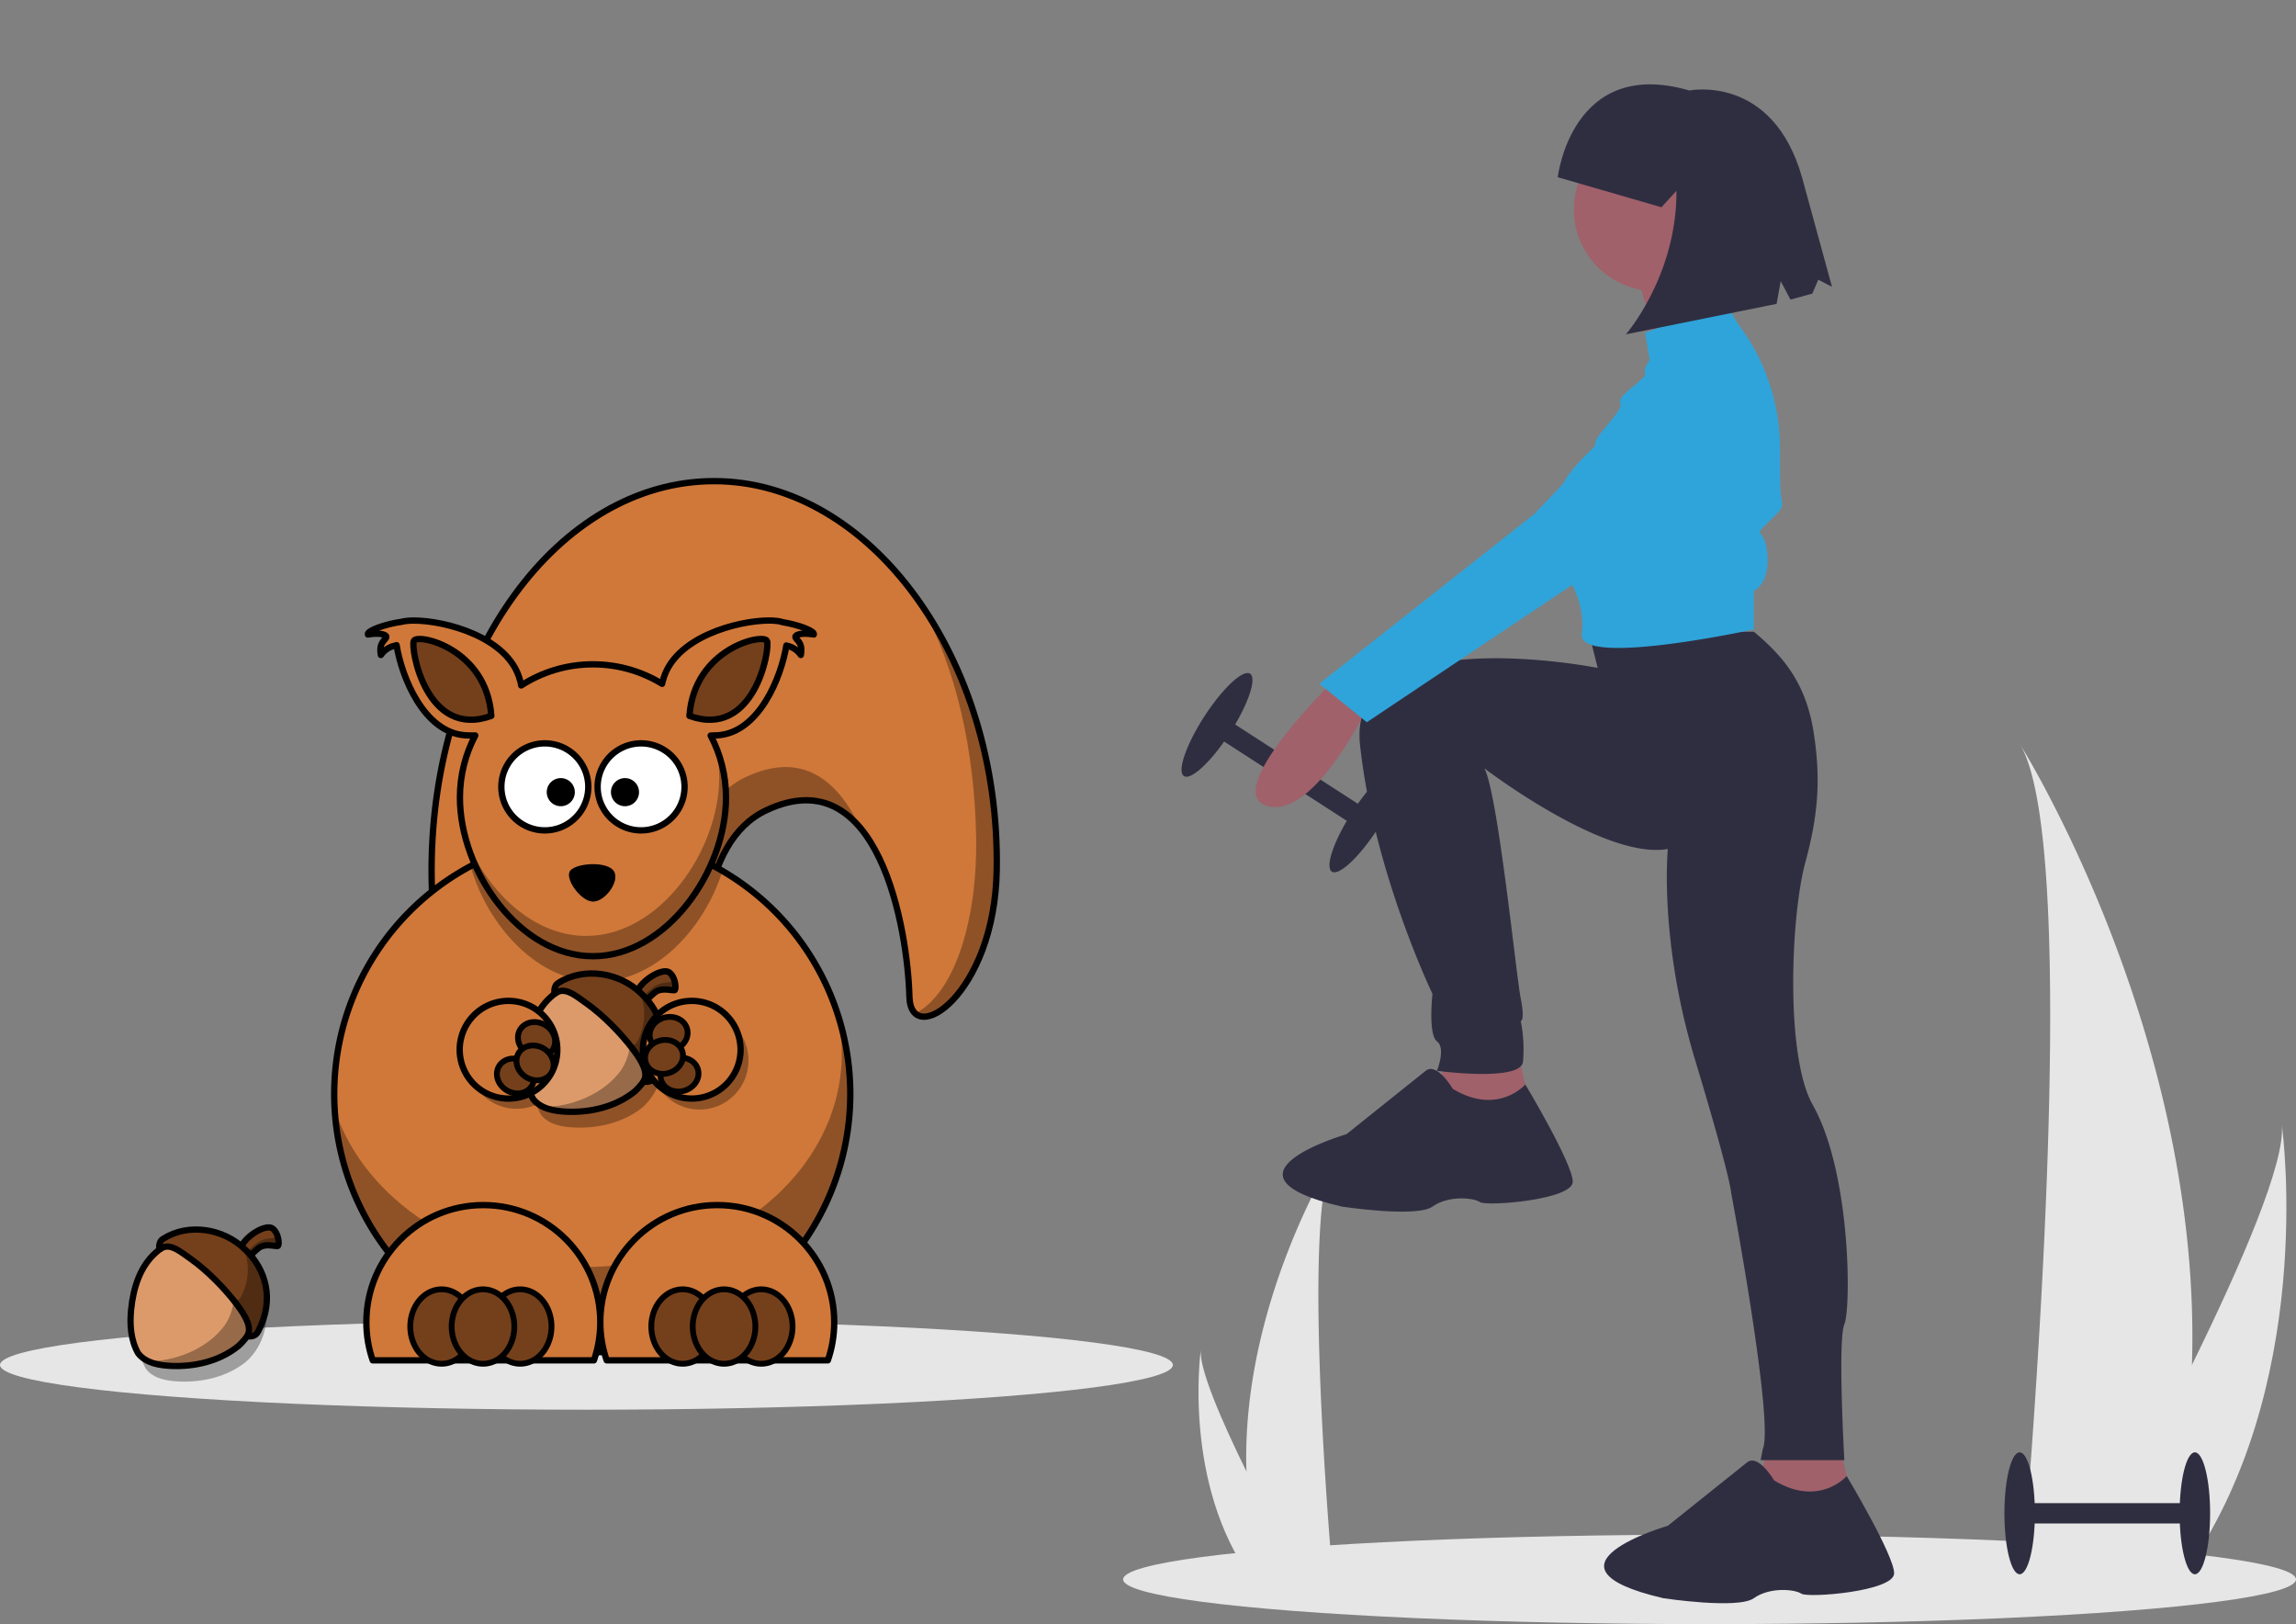 <?xml version="1.0" encoding="UTF-8" standalone="no"?>
<svg
   data-name="Layer 1"
   width="882.655"
   height="624.264"
   viewBox="0 0 882.655 624.264"
   version="1.1"
   id="svg912"
   sodipodi:docname="undraw_personal_training_sqrl.svg"
   inkscape:version="1.1.1 (c3084ef, 2021-09-22)"
   xmlns:inkscape="http://www.inkscape.org/namespaces/inkscape"
   xmlns:sodipodi="http://sodipodi.sourceforge.net/DTD/sodipodi-0.dtd"
   xmlns:xlink="http://www.w3.org/1999/xlink"
   xmlns="http://www.w3.org/2000/svg"
   xmlns:svg="http://www.w3.org/2000/svg">
  <rect x="0" y="0" width="882.655" height="624.264" fill="#808080" stroke="none"/>
  <defs
     id="defs916">
    <linearGradient
       id="linearGradient2009"
       inkscape:swatch="solid"
       gradientTransform="matrix(0.012,0.051,0.161,-0.049,-442.236,367.732)">
      <stop
         style="stop-color:#74401b;stop-opacity:1;"
         offset="0"
         id="stop2007" />
    </linearGradient>
    <linearGradient
       id="linearGradient2069"
       inkscape:swatch="solid"
       gradientTransform="matrix(0.382,0.102,-0.102,0.382,-1242.255,-558.581)">
      <stop
         style="stop-color:#d07839;stop-opacity:1;"
         offset="0"
         id="stop2067" />
    </linearGradient>
    <linearGradient
       inkscape:collect="always"
       xlink:href="#linearGradient2069"
       id="linearGradient2071"
       x1="162.518"
       y1="416.035"
       x2="448.502"
       y2="416.035"
       gradientUnits="userSpaceOnUse"
       gradientTransform="translate(-427.384,-220.016)" />
    <linearGradient
       inkscape:collect="always"
       xlink:href="#linearGradient2069"
       id="linearGradient2083"
       x1="269.201"
       y1="561.96"
       x2="515.179"
       y2="561.96"
       gradientUnits="userSpaceOnUse"
       gradientTransform="matrix(1.343,0,0,1.344,-647.624,-366.076)" />
    <linearGradient
       inkscape:collect="always"
       xlink:href="#linearGradient2069"
       id="linearGradient2077"
       x1="202.81"
       y1="467.855"
       x2="564.179"
       y2="467.855"
       gradientUnits="userSpaceOnUse"
       gradientTransform="translate(-427.384,-220.016)" />
  </defs>
  <sodipodi:namedview
     id="namedview914"
     pagecolor="#ffffff"
     bordercolor="#666666"
     borderopacity="1.0"
     inkscape:pageshadow="2"
     inkscape:pageopacity="0.0"
     inkscape:pagecheckerboard="0"
     showgrid="false"
     inkscape:zoom="1.0043824"
     inkscape:cx="436.5867"
     inkscape:cy="312.13211"
     inkscape:window-width="1440"
     inkscape:window-height="855"
     inkscape:window-x="0"
     inkscape:window-y="23"
     inkscape:window-maximized="1"
     inkscape:current-layer="svg912" />
  <rect
     x="650.916"
     y="401.084"
     width="7.81"
     height="67.363"
     transform="translate(-224.352 611.048) rotate(-57.14)"
     fill="#2f2e41"
     id="rect824" />
  <ellipse
     cx="683.114"
     cy="453.041"
     rx="23.431"
     ry="5.858"
     transform="matrix(0.543, -0.84, 0.84, 0.543, -226.762, 643.172)"
     fill="#2f2e41"
     id="ellipse826" />
  <ellipse
     cx="626.529"
     cy="416.49"
     rx="23.431"
     ry="5.858"
     transform="translate(-221.942 578.923) rotate(-57.14)"
     fill="#2f2e41"
     id="ellipse828" />
  <ellipse
     cx="657.206"
     cy="607.069"
     rx="225.449"
     ry="17.195"
     fill="#e6e6e6"
     id="ellipse830" />
  <ellipse
     cx="225.449"
     cy="524.654"
     rx="225.449"
     ry="17.195"
     fill="#e6e6e6"
     id="ellipse832" />
  <path
     d="M1001.329,662.485a294.268,294.268,0,0,1-13.746,81.345c-.192.611-.392,1.213-.593,1.824h-51.299c.055-.547.11-1.158.164-1.824,3.421-39.323,23.141-278.651-.438-319.578C937.479,427.571,1005.306,537.539,1001.329,662.485Z"
     transform="translate(-158.673 -137.868)"
     fill="#e6e6e6"
     id="path834" />
  <path
     d="M997.48,743.829c-.429.611-.876,1.222-1.332,1.824H957.665c.292-.52.629-1.131,1.022-1.824,6.358-11.475,25.175-45.78,42.643-81.345,18.772-38.219,35.993-77.888,34.543-92.245C1036.319,573.478,1049.308,672.19,997.48,743.829Z"
     transform="translate(-158.673 -137.868)"
     fill="#e6e6e6"
     id="path836" />
  <path
     d="M637.84,703.438a149.366,149.366,0,0,0,6.977,41.289c.097.31.199.616.301.926h26.039c-.028-.278-.056-.588-.083-.926-1.736-19.959-11.746-141.439.222-162.213C670.249,584.2,635.821,640.018,637.84,703.438Z"
     transform="translate(-158.673 -137.868)"
     fill="#e6e6e6"
     id="path838" />
  <path
     d="M639.794,744.728c.218.31.444.62.676.926h19.534c-.148-.264-.319-.574-.519-.926-3.227-5.824-12.778-23.237-21.645-41.289-9.528-19.399-18.27-39.535-17.533-46.822C620.08,658.26,613.487,708.365,639.794,744.728Z"
     transform="translate(-158.673 -137.868)"
     fill="#e6e6e6"
     id="path840" />
  <path
     d="M671.074,399.807s-43.501,42.631-25.231,47.851,39.151-39.151,39.151-39.151Z"
     transform="translate(-158.673 -137.868)"
     fill="#a0616a"
     id="path842" />
  <polygon
     points="555.902 405.493 550.682 429.854 589.833 431.594 583.743 405.493 555.902 405.493"
     fill="#a0616a"
     id="polygon844" />
  <polygon
     points="679.446 556.007 674.226 580.368 713.377 582.108 707.286 556.007 679.446 556.007"
     fill="#a0616a"
     id="polygon846" />
  <path
     d="M769.387,380.667l3.48,13.92s-96.573-19.141-91.353,29.581,27.841,95.703,27.841,95.703-1.74,15.66,1.74,18.27,0,11.31,0,11.31,32.191,4.35,33.061-3.48a54.567,54.567,0,0,0-.87-15.66s1.74,0,0-8.7-8.769-78.865-13.989-88.436c0,0,46.18,35.364,70.541,31.014,0,0-3.48,34.801,10.44,80.912S824.198,596.433,824.198,596.433s16.53,87.872,12.18,98.313l-.87,4.35H867.699s-2.61-46.111,0-52.201,2.61-58.292-12.18-84.392c-10.474-18.484-8.523-72.077-2.794-93.26,4.811-17.789,6.026-31.481,3.206-49.692-3.016-19.475-12.022-29.655-23.033-38.883Z"
     transform="translate(-158.673 -137.868)"
     fill="#2f2e41"
     id="path848" />
  <circle
     cx="636.38"
     cy="80.539"
     r="31.321"
     fill="#a0616a"
     id="circle850" />
  <path
     d="M786.787,240.593s9.57,27.841,8.7,33.061,27.841-10.44,27.841-10.44-11.31-27.841-7.83-35.671Z"
     transform="translate(-158.673 -137.868)"
     fill="#a0616a"
     id="path852" />
  <path
     d="M821.588,253.643l-30.451,12.18,1.74,10.44s-2.61,3.48-1.74,5.22-11.31,8.7-9.57,11.31-10.44,13.05-9.57,15.66-27.841,18.271-12.18,48.721c0,0,8.12,10.555,7.102,23.038q-.054.658-.142,1.323c-1.74,13.05,66.122-1.74,66.122-1.74V365.006s6.09-2.61,5.22-13.92-6.09-6.09,0-12.18,6.09-5.22,5.22-10.44c-.347-2.085-.417-9.58-.376-17.832a79.168,79.168,0,0,0-16.154-48.29h0Z"
     transform="translate(-158.673 -137.868)"
     fill="#2fa4da"
     id="path854" />
  <path
     d="M805.058,276.264,748.506,335.426,665.854,400.677l18.27,14.79L836.378,313.675S849.429,257.993,805.058,276.264Z"
     transform="translate(-158.673 -137.868)"
     fill="#2fa4da"
     id="path856" />
  <path
     d="M717.185,556.412s-6.09-10.44-10.44-6.96L676.294,573.812s-53.942,15.66-1.74,27.841c0,0,28.711,4.35,34.801,0s15.66-3.48,18.27-1.74,35.671-.87,35.671-7.83-18.234-37.379-18.234-37.379S734.586,566.852,717.185,556.412Z"
     transform="translate(-158.673 -137.868)"
     fill="#2f2e41"
     id="path858" />
  <path
     d="M840.729,706.926s-6.09-10.44-10.44-6.96l-30.451,24.361s-53.941,15.66-1.74,27.841c0,0,28.711,4.35,34.801,0s15.66-3.48,18.27-1.74,35.671-.87,35.671-7.83-18.234-37.379-18.234-37.379S858.129,717.366,840.729,706.926Z"
     transform="translate(-158.673 -137.868)"
     fill="#2f2e41"
     id="path860" />
  <path
     d="M757.517,205.986s5.296-46.552,50.589-33.334c0,0,32.042-6.517,43.359,33.502l11.487,41.957-5.258-2.732-2.324,5.35-8.391,2.297-3.746-7.093-1.579,8.731-57.951,11.716s19.599-22.393,19.46-55.189l-5.773,6.34Z"
     transform="translate(-158.673 -137.868)"
     fill="#2f2e41"
     id="path862" />
  <rect
     x="776.418"
     y="577.76"
     width="67.363"
     height="7.81"
     fill="#2f2e41"
     id="rect906" />
  <ellipse
     cx="843.781"
     cy="581.665"
     rx="5.858"
     ry="23.431"
     fill="#2f2e41"
     id="ellipse908" />
  <ellipse
     cx="776.418"
     cy="581.665"
     rx="5.858"
     ry="23.431"
     fill="#2f2e41"
     id="ellipse910" />
  <g
     id="g1709"
     transform="matrix(0.608,0,0,0.608,301.242,183.847)">
    <path
       id="path3584"
       style="fill:url(#linearGradient2077);fill-opacity:1;stroke:#000000;stroke-width:4;stroke-linecap:round;stroke-linejoin:round"
       d="m 134.746,247.834 c -1.39,78.87 -54.33,113.15 -55.2,79.85 -1.08,-42.12 -19.22,-151.36 -90.42,-117.86 -85.15,40.06 -8.39,284.07 -33.04,284.07 -98.62,0 -178.66,-110.23 -178.66,-246.06 0,-135.82 80.04,-246.05 178.66,-246.05 98.62,0 181.02,111.96 178.66,246.05 z" />
    <path
       id="path3604"
       style="fill:#000000;fill-opacity:0.314"
       d="m 86.496,79.044 c 22.87,41.39 34.22,93.29 35.24,147.78 0.95,50.34 -12.76,97.88 -38.18,111.35 11.87,3.8 49.8,-11.48 51.18,-90.35 1.15,-64.81 -17.52,-124.45 -48.24,-168.78 z m -86.1,103.5 c -7.31,0.14 -15.38,2.1 -24.28,6.28 -85.15,40.06 -8.38,284.07 -33.03,284.07 -50.79,0 -96.65,-29.24 -129.19,-76.16 32.65,59.02 84.2,97.16 142.19,97.16 24.65,0 -52.12,-244.01 33.03,-284.07 26.4,-12.41 45.51,-5.21 59.16,10.91 -10.18,-21.96 -25.48,-38.61 -47.88,-38.19 z" />
    <path
       id="path2385"
       style="fill:url(#linearGradient2083);fill-opacity:1;stroke:#000000;stroke-width:4;stroke-linecap:round;stroke-linejoin:round"
       d="m 42.159,389.198 a 163.15,163.296 0 1 1 -326.3,0 163.15,163.296 0 1 1 326.3,0 z" />
    <path
       id="path3276"
       style="fill:#000000;fill-opacity:0.314"
       d="m -120.984,225.924 c -17.36,0 -34.07,2.74 -49.77,7.77 14.12,-3.3 29.01,-5.08 44.4,-5.08 42.22,0 80.72,13.28 109.69,35.07 -28.28,-23.58 -64.66,-37.76 -104.32,-37.76 z m 154.51,110.72 c 2.14,8.72 3.28,17.72 3.28,26.96 0,74.52 -73.1,134.99 -163.16,134.99 -75.31,0 -138.73,-42.28 -157.49,-99.71 5,85.65 76.04,153.64 162.86,153.64 90.06,0 163.16,-73.16 163.16,-163.3 0,-18.39 -3.04,-36.08 -8.65,-52.58 z" />
    <path
       id="path3236"
       style="fill:#000000;fill-opacity:0.314"
       d="m -120.984,225.924 c -27.82,0 -54.03,6.97 -76.96,19.28 10.86,37.97 42.59,73.08 80.07,73.08 36.48,0 67.57,-33.26 79.22,-70.06 -24.17,-14.17 -52.31,-22.3 -82.33,-22.3 z" />
    <path
       id="path3573"
       style="fill:url(#linearGradient2071);fill-opacity:1;fill-rule:evenodd;stroke:#000000;stroke-width:4;stroke-linejoin:round"
       d="m -9.194,89.904 c -19.81,0 -60.05,10.54 -67.09,37.87 -0.11,0.21 -0.32,0.97 -0.55,2.14 -12.74,-7.79 -27.72,-12.32 -43.73,-12.32 -16.72,0 -32.26,4.94 -45.35,13.36 -0.27,-1.71 -0.6,-2.91 -0.73,-3.18 -7.04,-27.33 -47.28,-37.84 -67.1,-37.85 -3.15,0 -5.76,0.27 -7.67,0.77 -10.63,1.48 -22.27,5.73 -21.42,8.05 7.8,-1.33 11.74,0.19 11.62,1.45 -0.24,2.36 -4.94,2.99 -3.43,11.5 2.85,-4.13 6.82,-5.55 9.94,-6.21 3.2,20.09 17.2,55.16 43.4,56.98 2.25,0.16 4.35,0.15 6.33,0.11 -6.18,11.72 -9.69,25.07 -9.69,39.24 0,46.47 37.67,100.32 84.1,100.32 46.42,0 84.14,-53.85 84.14,-100.32 0,-14.16 -3.52,-27.48 -9.7,-39.19 1.43,-0.01 2.94,-0.05 4.5,-0.16 26.11,-1.81 40.11,-36.68 43.37,-56.79 2.98,0.73 6.54,2.23 9.15,6.02 1.51,-8.51 -3.19,-9.14 -3.43,-11.5 -0.12,-1.26 3.82,-2.78 11.62,-1.45 0.81,-2.2 -9.58,-6.13 -19.72,-7.8 -1.93,-0.68 -4.89,-1.04 -8.56,-1.04 z" />
    <path
       id="path3619"
       style="fill:#000000;fill-opacity:0.314"
       d="m -88.494,339.274 c -13.94,-13.95 -38.75,-14.66 -53.51,-1.55 -10.39,9.11 -14.53,23.1 -15.89,36.35 -0.96,9.55 -0.39,19.8 4.51,28.31 4.92,6.32 13.49,7.65 21.01,8.03 14.99,0.67 30.83,-2.95 42.81,-12.44 14.44,-12.39 17.81,-35.46 7.21,-51.27 -1.73,-2.7 -3.82,-5.19 -6.14,-7.43 z" />
    <path
       id="path3242"
       style="fill:#000000;fill-opacity:0.314;stroke-width:0.629"
       d="m -137.99,367.525 a 30.857,30.884 0 1 1 -61.713,0 30.857,30.884 0 1 1 61.713,0 z" />
    <path
       id="path2383"
       style="fill:#dc9a6a;fill-opacity:1;stroke:#000000;stroke-width:4;stroke-linecap:round;stroke-linejoin:round"
       d="m -93.494,329.274 c -13.94,-13.95 -38.75,-14.66 -53.51,-1.55 -10.39,9.11 -14.53,23.1 -15.89,36.35 -0.96,9.55 -0.39,19.8 4.51,28.31 4.92,6.32 13.49,7.65 21.01,8.03 14.99,0.67 30.83,-2.95 42.81,-12.44 14.44,-12.39 17.81,-35.46 7.21,-51.27 -1.73,-2.7 -3.82,-5.19 -6.14,-7.43 z" />
    <path
       id="path3250"
       style="fill:#000000;fill-opacity:0.314"
       d="m -124.934,318.504 c 2.97,0.71 5.85,1.8 8.54,3.32 2.61,1.41 5.08,3.1 7.29,5.07 13.33,11.4 16.08,32.7 6.35,47.26 -8.29,11.39 -21.46,18.52 -34.93,21.64 -5.46,1.23 -11.68,2.08 -17,0.06 4.92,3.38 11.43,4.27 17.3,4.56 14.99,0.67 30.83,-2.95 42.82,-12.44 14.44,-12.39 17.81,-35.46 7.21,-51.27 -1.73,-2.71 -3.82,-5.19 -6.14,-7.44 -8.15,-8.16 -20.03,-11.78 -31.44,-10.76 z" />
    <path
       id="path3239"
       style="fill:url(#linearGradient2009);fill-rule:evenodd;stroke:#000000;stroke-width:4"
       d="m -93.124,325.764 c 2.75,-8.54 16.62,-16.43 20.73,-13.46 4.11,2.98 4.43,10.06 3.7,11.11 -0.72,1.04 -8.14,-2.17 -12.82,1.7 -4.67,3.86 -7.02,7.16 -7.02,7.16 z" />
    <path
       id="path3263"
       style="fill:#000000;fill-opacity:0.314;fill-rule:evenodd"
       d="m -69.564,316.014 c 0.09,0.93 -0.04,1.7 -0.29,2 -0.71,0.85 -7.82,0.02 -12.38,3.55 -4.55,3.53 -6.85,6.23 -6.85,6.23 l -3.64,-3.06 c -0.14,0.35 -0.29,0.69 -0.4,1.03 l 4.59,6.52 c 0,0 2.35,-3.31 7.02,-7.18 4.68,-3.86 12.1,-0.65 12.82,-1.7 0.5,-0.71 0.5,-4.27 -0.87,-7.39 z" />
    <path
       id="path3201"
       style="fill:url(#linearGradient2009);stroke:#000000;stroke-width:4;stroke-linecap:round;stroke-linejoin:round"
       d="m -89.924,325.814 c -13.69,-13.56 -36.38,-17.06 -52.34,-6.89 -3.61,1.99 -2.52,6.98 -2.48,6.9 6.03,-4.77 12.28,0.48 20.49,6.37 10.05,7.21 21.1,18.27 29.21,29.02 5.68,7.52 9.74,14.91 6.49,20.08 0.17,0.05 4.89,1.38 7.05,-3.02 10.88,-20.51 4.73,-40.21 -8.42,-52.46 z" />
    <path
       id="path3269"
       style="fill:#000000;fill-opacity:0.314"
       d="m -91.004,324.304 c 4.34,11.26 3.77,21.91 -1.74,32.19 -1.25,2.34 -3.17,1.58 -4.78,1.55 0.85,1.05 1.68,2.12 2.48,3.17 5.67,7.53 9.74,14.92 6.49,20.08 0.17,0.05 4.89,1.39 7.05,-3.01 9.96,-18.8 5.59,-39.25 -9.5,-53.98 z" />
    <path
       id="path3159"
       style="fill:url(#linearGradient2069);stroke:#000000;stroke-width:4;stroke-linecap:round;stroke-linejoin:round"
       d="m -147.218,345.816 a 30.884,30.856 59.872 1 1 -53.445,30.857 30.884,30.856 59.872 1 1 53.445,-30.857 z" />
    <path
       id="path3244"
       style="fill:#000000;fill-opacity:0.314;stroke-width:0.629"
       d="m -22.232,368.005 a 30.857,30.884 0 1 1 -61.713,0 30.857,30.884 0 1 1 61.713,0 z" />
    <path
       id="path3161"
       style="fill:url(#linearGradient2069);stroke:#000000;stroke-width:4;stroke-linecap:round;stroke-linejoin:round"
       d="m -36.257,383.063 a 30.856,30.884 45 1 1 -43.638,-43.638 30.856,30.884 45 1 1 43.638,43.638 z" />
    <path
       id="path3163"
       style="fill:url(#linearGradient2069);stroke:#000000;stroke-width:4;stroke-linecap:round;stroke-linejoin:round"
       d="m -41.924,459.454 c -40.83,0 -73.98,33.18 -73.98,74.04 0,8.45 1.42,16.55 4.03,24.11 h 139.86 c 2.61,-7.56 4.03,-15.66 4.03,-24.11 0,-40.86 -33.11,-74.04 -73.94,-74.04 z" />
    <path
       id="path3165"
       style="fill:url(#linearGradient2069);stroke:#000000;stroke-width:4;stroke-linecap:round;stroke-linejoin:round"
       d="m -189.884,459.454 c -40.83,0 -73.94,33.18 -73.94,74.04 0,8.45 1.42,16.55 4.03,24.11 h 139.86 c 2.61,-7.56 4.03,-15.66 4.03,-24.11 0,-40.86 -33.15,-74.04 -73.98,-74.04 z" />
    <path
       id="path3177"
       style="fill:#ffffff;stroke:#000000;stroke-width:4;stroke-linecap:round;stroke-linejoin:round"
       d="m -123.498,195.066 a 27.48,27.505 0 1 1 -54.96,0 27.48,27.505 0 1 1 54.96,0 z" />
    <path
       id="path3179"
       style="fill:#ffffff;stroke:#000000;stroke-width:4;stroke-linecap:round;stroke-linejoin:round"
       d="m -62.638,195.066 a 27.48,27.505 0 1 1 -54.96,0 27.48,27.505 0 1 1 54.96,0 z" />
    <path
       id="path3181"
       style="fill:#000000;stroke-width:1.343"
       d="m -132.011,198.408 a 8.876,8.884 0 1 1 -17.752,0 8.876,8.884 0 1 1 17.752,0 z" />
    <path
       id="path3183"
       style="fill:#000000;stroke-width:1.343"
       d="m -91.411,198.408 a 8.876,8.884 0 1 1 -17.752,0 8.876,8.884 0 1 1 17.752,0 z" />
    <path
       id="path3192"
       style="fill:#000000;fill-rule:evenodd"
       d="m -134.754,247.834 c 4.48,-4.79 23.51,-5.83 27.49,0.59 3.98,6.43 -5.97,19.75 -13.75,19.15 -7.74,-0.6 -17.94,-15.27 -13.74,-19.74 z" />
    <path
       id="path3216"
       style="fill:#74401b;fill-opacity:1;fill-rule:evenodd;stroke:#000000;stroke-width:4;stroke-linejoin:round"
       d="m -184.804,150.194 c -2.95,-42.72 -46.91,-52.45 -49.03,-47.38 -2.11,5.08 8.03,62.19 49.03,47.38 z" />
    <path
       id="path3218"
       style="fill:url(#linearGradient2009);fill-opacity:1;fill-rule:evenodd;stroke:#000000;stroke-width:4;stroke-linejoin:round"
       d="m -59.524,150.194 c 2.95,-42.72 46.91,-52.45 49.03,-47.38 2.11,5.08 -8.04,62.19 -49.03,47.38 z" />
    <path
       id="path3220"
       style="fill:url(#linearGradient2009);stroke:#000000;stroke-width:3.672;stroke-linecap:round;stroke-linejoin:round"
       d="m -196.437,536.234 a 19.806,23.52 0 1 1 -39.613,0 19.806,23.52 0 1 1 39.613,0 z" />
    <path
       id="path3224"
       style="fill:url(#linearGradient2009);stroke:#000000;stroke-width:3.672;stroke-linecap:round;stroke-linejoin:round"
       d="m -146.757,536.234 a 19.806,23.52 0 1 1 -39.613,0 19.806,23.52 0 1 1 39.613,0 z" />
    <path
       id="path3222"
       style="fill:url(#linearGradient2009);stroke:#000000;stroke-width:3.672;stroke-linecap:round;stroke-linejoin:round"
       d="m -170.257,536.234 a 19.806,23.52 0 1 1 -39.613,0 19.806,23.52 0 1 1 39.613,0 z" />
    <path
       id="path3226"
       style="fill:url(#linearGradient2009);stroke:#000000;stroke-width:3.672;stroke-linecap:round;stroke-linejoin:round"
       d="m -44.028,536.234 a 19.806,23.52 0 1 1 -39.613,0 19.806,23.52 0 1 1 39.613,0 z" />
    <path
       id="path3228"
       style="fill:url(#linearGradient2009);stroke:#000000;stroke-width:3.672;stroke-linecap:round;stroke-linejoin:round"
       d="m 5.657,536.234 a 19.806,23.52 0 1 1 -39.613,0 19.806,23.52 0 1 1 39.613,0 z" />
    <path
       id="path3230"
       style="fill:url(#linearGradient2009);stroke:#000000;stroke-width:3.672;stroke-linecap:round;stroke-linejoin:round"
       d="m -17.843,536.234 a 19.806,23.52 0 1 1 -39.613,0 19.806,23.52 0 1 1 39.613,0 z" />
    <path
       id="path3246"
       style="fill:#000000;fill-opacity:0.314"
       d="m -43.054,169.224 c 1.53,6.34 2.35,12.98 2.35,19.78 0,46.47 -37.71,100.3 -84.14,100.3 -33.84,0 -62.99,-28.61 -76.33,-62.12 10.33,38.69 42.51,74.97 80.61,74.97 46.43,0 84.14,-53.87 84.14,-100.34 0,-11.56 -2.36,-22.56 -6.59,-32.59 z" />
    <path
       id="path3264"
       style="fill:url(#linearGradient2009);stroke:#000000;stroke-width:3.672;stroke-linecap:round;stroke-linejoin:round"
       d="m -164.226,368.645 a 12.094,10.621 30.17 1 1 -10.614,18.401 12.094,10.621 30.17 1 1 10.614,-18.401 z" />
    <path
       id="path3266"
       style="fill:url(#linearGradient2009);stroke:#000000;stroke-width:3.672;stroke-linecap:round;stroke-linejoin:round"
       d="m -150.916,345.565 a 12.094,10.621 30.17 1 1 -10.614,18.401 12.094,10.621 30.17 1 1 10.614,-18.401 z" />
    <path
       id="path3268"
       style="fill:url(#linearGradient2009);stroke:#000000;stroke-width:3.672;stroke-linecap:round;stroke-linejoin:round"
       d="m -151.856,360.375 a 12.094,10.621 30.17 1 1 -10.614,18.401 12.094,10.621 30.17 1 1 10.614,-18.401 z" />
    <path
       id="path3270"
       style="fill:url(#linearGradient2009);stroke:#000000;stroke-width:3.672;stroke-linecap:round;stroke-linejoin:round"
       d="m -68.549,366.711 a 10.621,12.094 74.827 1 0 5.49,20.521 10.621,12.094 74.827 1 0 -5.49,-20.521 z" />
    <path
       id="path3272"
       style="fill:url(#linearGradient2009);stroke:#000000;stroke-width:3.672;stroke-linecap:round;stroke-linejoin:round"
       d="m -75.429,340.971 a 10.621,12.094 74.827 1 0 5.49,20.521 10.621,12.094 74.827 1 0 -5.49,-20.521 z" />
    <path
       id="path3274"
       style="fill:url(#linearGradient2009);stroke:#000000;stroke-width:3.672;stroke-linecap:round;stroke-linejoin:round"
       d="m -78.349,355.521 a 10.621,12.094 74.827 1 0 5.49,20.521 10.621,12.094 74.827 1 0 -5.49,-20.521 z" />
  </g>
  <path
     id="path3619-1"
     style="fill:#000000;fill-opacity:0.314;stroke-width:0.6"
     d="m 95.061,488.329 c -8.364,-8.37 -23.25,-8.796 -32.106,-0.93 -6.234,5.466 -8.718,13.86 -9.534,21.81 -0.576,5.73 -0.234,11.88 2.706,16.986 2.952,3.792 8.094,4.59 12.606,4.818 8.994,0.402 18.498,-1.77 25.686,-7.464 8.664,-7.434 10.686,-21.276 4.326,-30.762 -1.038,-1.62 -2.292,-3.114 -3.684,-4.458 z" />
  <path
     id="path2383-5"
     style="fill:#dc9a6a;fill-opacity:1;stroke:#000000;stroke-width:2.4;stroke-linecap:round;stroke-linejoin:round"
     d="m 92.061,482.329 c -8.364,-8.37 -23.25,-8.796 -32.106,-0.93 -6.234,5.466 -8.718,13.86 -9.534,21.81 -0.576,5.73 -0.234,11.88 2.706,16.986 2.952,3.792 8.094,4.59 12.606,4.818 8.994,0.402 18.498,-1.77 25.686,-7.464 8.664,-7.434 10.686,-21.276 4.326,-30.762 -1.038,-1.62 -2.292,-3.114 -3.684,-4.458 z" />
  <path
     id="path3250-8"
     style="fill:#000000;fill-opacity:0.314;stroke-width:0.6"
     d="m 73.197,475.867 c 1.782,0.426 3.51,1.08 5.124,1.992 1.566,0.846 3.048,1.86 4.374,3.042 7.998,6.84 9.648,19.62 3.81,28.356 -4.974,6.834 -12.876,11.112 -20.958,12.984 -3.276,0.738 -7.008,1.248 -10.2,0.036 2.952,2.028 6.858,2.562 10.38,2.736 8.994,0.402 18.498,-1.77 25.692,-7.464 8.664,-7.434 10.686,-21.276 4.326,-30.762 -1.038,-1.626 -2.292,-3.114 -3.684,-4.464 -4.89,-4.896 -12.018,-7.068 -18.864,-6.456 z" />
  <path
     id="path3239-4"
     style="fill:url(#linearGradient2009);fill-rule:evenodd;stroke:#000000;stroke-width:2.4"
     d="m 92.283,480.223 c 1.65,-5.124 9.972,-9.858 12.438,-8.076 2.466,1.788 2.658,6.036 2.22,6.666 -0.432,0.624 -4.884,-1.302 -7.692,1.02 -2.802,2.316 -4.212,4.296 -4.212,4.296 z" />
  <path
     id="path3263-2"
     style="fill:#000000;fill-opacity:0.314;fill-rule:evenodd;stroke-width:0.6"
     d="m 106.419,474.373 c 0.054,0.558 -0.024,1.02 -0.174,1.2 -0.426,0.51 -4.692,0.012 -7.428,2.13 -2.73,2.118 -4.11,3.738 -4.11,3.738 l -2.184,-1.836 c -0.084,0.21 -0.174,0.414 -0.24,0.618 l 2.754,3.912 c 0,0 1.41,-1.986 4.212,-4.308 2.808,-2.316 7.26,-0.39 7.692,-1.02 0.3,-0.426 0.3,-2.562 -0.522,-4.434 z" />
  <path
     id="path3201-8"
     style="fill:url(#linearGradient2009);stroke:#000000;stroke-width:2.4;stroke-linecap:round;stroke-linejoin:round"
     d="m 94.203,480.253 c -8.214,-8.136 -21.828,-10.236 -31.404,-4.134 -2.166,1.194 -1.512,4.188 -1.488,4.14 3.618,-2.862 7.368,0.288 12.294,3.822 6.03,4.326 12.66,10.962 17.526,17.412 3.408,4.512 5.844,8.946 3.894,12.048 0.102,0.03 2.934,0.828 4.23,-1.812 6.528,-12.306 2.838,-24.126 -5.052,-31.476 z" />
  <path
     id="path3269-5"
     style="fill:#000000;fill-opacity:0.314;stroke-width:0.6"
     d="m 93.555,479.347 c 2.604,6.756 2.262,13.146 -1.044,19.314 -0.75,1.404 -1.902,0.948 -2.868,0.93 0.51,0.63 1.008,1.272 1.488,1.902 3.402,4.518 5.844,8.952 3.894,12.048 0.102,0.03 2.934,0.834 4.23,-1.806 5.976,-11.28 3.354,-23.55 -5.7,-32.388 z" />
</svg>
